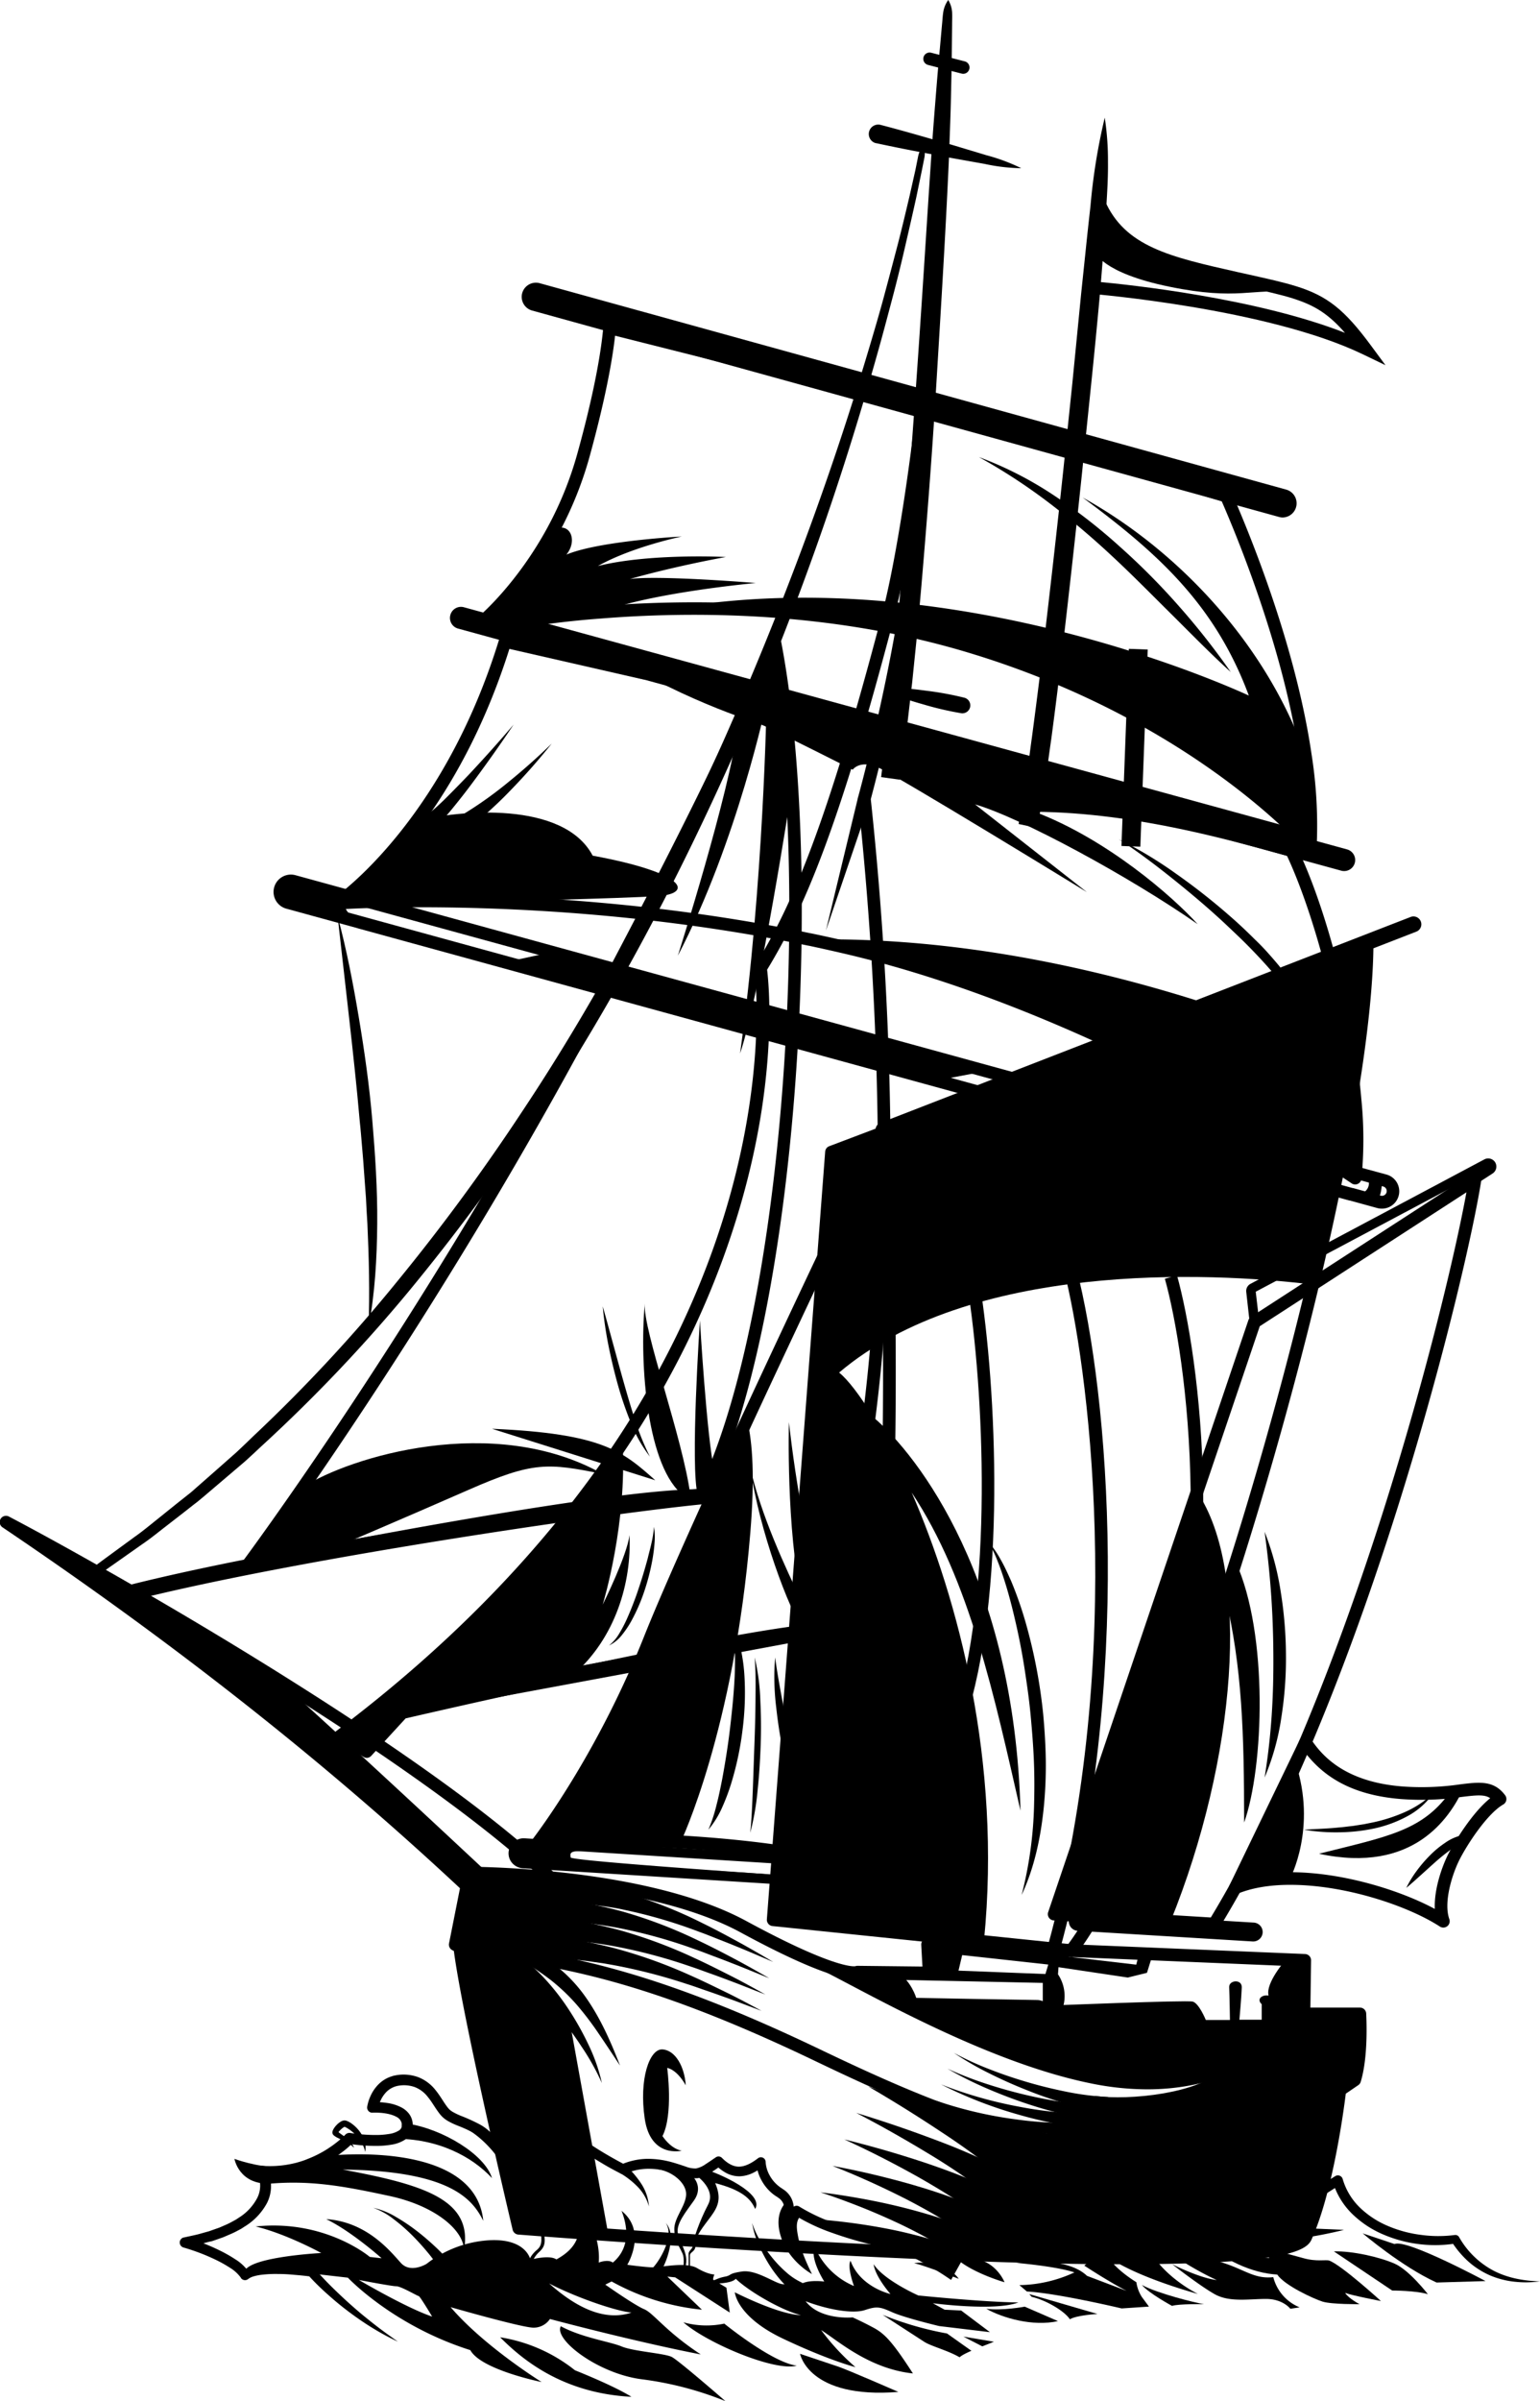 <svg xmlns="http://www.w3.org/2000/svg" viewBox="0 0 595.34 927.82"><defs><style>.cls-1{opacity:0.75;}</style></defs><path d="M366.58,0a10.71,10.71,0,0,0-1.92,4.63c-.26,1.56-.31,3.13-.48,4.69l-.84,9.4c-.6,6.26-1.11,12.52-1.61,18.79s-1,12.53-1.43,18.8-.85,12.54-1.27,18.81c-1.61,25.08-3.21,50.16-5,75.22s-3.64,50.12-5.75,75.14c-1,12.51-2.23,25-3.38,37.49l-2,18.7-2.27,18.62,7.23,1c.86-6.26,1.81-12.51,2.59-18.78l2.18-18.79,1.92-18.8,1.67-18.81c2.14-25.08,4.09-50.18,5.61-75.29s3.09-50.22,4.34-75.34c.3-6.28.62-12.56.84-18.85s.48-12.57.61-18.86.3-12.57.35-18.87l.1-9.44c0-1.57.08-3.14,0-4.72A10.6,10.6,0,0,0,366.58,0Z"/><rect x="400.52" y="285.31" width="76.23" height="7.31" transform="translate(133.4 716.43) rotate(-87.85)"/><path d="M427.08,45.47a231.08,231.08,0,0,0-5.51,34.07c-.64,5.7-1.27,11.4-1.85,17.1l-1.79,17.1L414.56,148,411,182.2q-3.66,34.22-7.72,68.36-2.06,17.07-4.32,34.09c-.8,5.66-1.47,11.36-2.37,17l-1.3,8.45-1.51,8.31,7.14,1.53,1.62-8.61,1.37-8.56c.94-5.7,1.64-11.4,2.48-17.1q2.28-17.1,4.28-34.21,4-34.22,7.6-68.47l3.53-34.26q1.77-17.13,3.33-34.28c1-11.44,1.87-22.9,2.55-34.37.33-5.74.71-11.47.64-17.24A109.12,109.12,0,0,0,427.08,45.47Z"/><path d="M556.66,744.47c-12-7.84-36.29-16.14-57.81-16.14h-.14c-7.91,0-14.72,1.16-20.26,3.43a2.43,2.43,0,0,1-3.11-3.31l27.14-56.2a2.46,2.46,0,0,1,2-1.36,2.38,2.38,0,0,1,2.19,1c3.47,5,11.6,16.56,35.47,18.42a102.47,102.47,0,0,0,22.18-.79c7.65-.95,13.18-1.63,17.54,4.19a2.43,2.43,0,0,1-.73,3.57c-6,3.45-13.45,14.67-16.71,20.94-2.86,5.48-6.5,16.68-4.13,23.36a2.45,2.45,0,0,1-2.3,3.26A2.49,2.49,0,0,1,556.66,744.47Zm8.26-50.09a107.27,107.27,0,0,1-23.15.81c-20.3-1.57-30.4-9.5-36.64-17.22l-22.91,47.42a66.23,66.23,0,0,1,16.5-1.94h.14c20,0,42.27,6.89,55.82,14.19-.36-8,3.09-17.18,5.42-21.64s9.07-15.59,16-21.15C573.94,693.37,571,693.63,564.92,694.38Z"/><path d="M477.53,729.51l21.18-3.62h0s10.51-19.53,2.13-44.67Z"/><path d="M565.39,691.87c-5,10.24-18.76,32.36-55.5,24.44,26.59-6.69,39.91-8.78,50.71-23.87Z"/><path d="M554.05,693a39.75,39.75,0,0,1-11,7.24,62.49,62.49,0,0,1-12.49,4l-3.23.65-3.27.51c-1.08.21-2.19.28-3.29.42s-2.19.27-3.3.35c-4.41.46-8.86.56-13.36.86a73.91,73.91,0,0,0,13.46,1,68.45,68.45,0,0,0,13.51-1.45,48.24,48.24,0,0,0,12.82-4.68A28.84,28.84,0,0,0,554.05,693Z"/><path d="M566.07,709a17.86,17.86,0,0,0-7.42,3.1,37,37,0,0,0-6,5,51.16,51.16,0,0,0-5,5.85,42,42,0,0,0-4,6.55c2-1.64,3.85-3.34,5.7-5s3.69-3.35,5.55-5,3.74-3.16,5.67-4.58a29.23,29.23,0,0,1,6-3.55Z"/><path d="M484.36,750.21a3.65,3.65,0,0,0,.22-7.3l-67.66-4.13a3.66,3.66,0,0,0-.45,7.3l67.67,4.12Z"/><path d="M484.65,511.47a3.14,3.14,0,0,1-1.78-2.5l-1.09-9.76a3.14,3.14,0,0,1,1.66-3.13L573.84,448a3.17,3.17,0,0,1,4.25,1.28h0a3.18,3.18,0,0,1-1.06,4.16l-89.31,57.83a3.13,3.13,0,0,1-1.71.51A3.24,3.24,0,0,1,484.65,511.47Zm.8-12.33,1,8.62,78.87-51.08Z"/><path d="M469.24,745.9l-61.88-3.82a2.43,2.43,0,0,1-2.15-3.21l77.4-228.75a2.49,2.49,0,0,1,1-1.27l85.31-55.24a2.43,2.43,0,0,1,3.73,2.42C567,492.5,528.81,651,471.47,744.73a2.42,2.42,0,0,1-2.08,1.17ZM487,512.48,410.84,737.42l57.24,3.52c54-89.21,90.78-236,98.82-280.22Z"/><path d="M407.51,739.65l45,2.78c25.29-62.45,31.3-134.81,10.23-166Z"/><path d="M477.74,603.61c12.66,27.86,10.84,79.31,3.22,100.63,0-34.1-.73-60-7.37-87.71Z"/><path d="M488.87,591.89c1.11,8,1.93,15.87,2.5,23.79s.84,15.83.89,23.74-.13,15.82-.67,23.72-1.43,15.79-2.72,23.74a94.86,94.86,0,0,0,6.49-23.31,146.07,146.07,0,0,0,1.77-24.18,157.47,157.47,0,0,0-2-24.15A107,107,0,0,0,488.87,591.89Z"/><path d="M321.42,445.13l207.07-78.37c-.52,30.63-8.71,78-21,129.61-40.83-5-132.64-8.74-183.1,34,3.36,2.76,8,8.68,13.19,17.23,17.65,15,54.49,63.15,56.92,152.06-10-43.72-19.55-89.06-42.05-122.91,17.84,41,34.81,104,27.95,173l-.07.44-81.43-8.42Z"/><path d="M413.85,756.17,298.64,744.26a2.45,2.45,0,0,1-2.18-2.61L319,445a2.44,2.44,0,0,1,1.57-2.09l207.06-78.37a2.43,2.43,0,0,1,3.3,2.31c-.48,29-8,75.18-21.07,130.13-22.71,95.24-63.3,218.13-93.81,258.29a2.42,2.42,0,0,1-1.94,1ZM323.73,446.86,301.5,739.65,413,751.18c30-40.74,69.74-161.48,92.13-255.37C517.6,443.42,525,399.11,526,370.32Z"/><path d="M444.58,701.82c32.7-85.27,18.62-179.77,10.43-209l-4.69,1.32C458.39,522.93,472.26,616,440,700.08Z"/><path d="M409.86,753c28-102.6,19-213.61,6.19-263.19L411.33,491c8.81,34,24.87,147-6.17,260.69Z"/><path d="M372.85,665.81c16.42-48.69,12.32-130.18,5.88-170.12l-4.81.78c6.37,39.47,10.46,119.93-5.68,167.78Z"/><path d="M341.76,439.65a3,3,0,0,0,1.1-.2L547.53,360a3,3,0,0,0-2.21-5.67L340.66,433.77a3,3,0,0,0,1.1,5.88Z"/><path d="M381.93,595.54a52,52,0,0,1,3.8,7.89c1.08,2.69,2,5.46,2.87,8.23,1.73,5.56,3.13,11.21,4.4,16.88s2.34,11.38,3.21,17.13,1.7,11.5,2.23,17.28,1,11.56,1.24,17.36.23,11.6.07,17.4a153.66,153.66,0,0,1-4.8,34.54c5-10.7,7.44-22.52,8.6-34.29a164.69,164.69,0,0,0,.74-17.77c-.09-5.92-.46-11.84-1-17.73a204.25,204.25,0,0,0-6.61-34.85,145.85,145.85,0,0,0-5.83-16.77c-1.22-2.71-2.42-5.41-3.9-8A41.31,41.31,0,0,0,381.93,595.54Z"/><path d="M329,724.43C304.16,713.66,217.5,711.14,208.72,715c-.16.22-.25.33-.27.35a2.43,2.43,0,0,1-4.33-1.53,3.1,3.1,0,0,1,1.3-2.5c4.33-5.66,26.2-35.32,43.55-78.92,6.45-16.19,19.12-44.7,37.65-84.72,25.2-54.39,52.67-111.55,52.95-112.12a2.43,2.43,0,0,1,4.62.93c.1,1.81,9.37,182.37-11.86,286.21a2.41,2.41,0,0,1-1.26,1.67,2.48,2.48,0,0,1-1.12.28A2.35,2.35,0,0,1,329,724.43ZM291,549.71c-18.49,39.95-31.12,68.37-37.54,84.49a365.72,365.72,0,0,1-40.57,75.12c23-2.83,90.14.62,115.2,9.55,17.62-89.66,13.21-234,11.63-272.46C331.09,464.52,310.4,507.94,291,549.71Z"/><path d="M282.55,627.81a37.12,37.12,0,0,1,1.51,9.93c.16,3.33.08,6.67-.05,10-.31,6.67-1,13.33-1.78,20s-1.84,13.26-3.06,19.85c-.65,3.29-1.31,6.57-2.16,9.82a60.18,60.18,0,0,1-3.15,9.6,36.18,36.18,0,0,0,5.41-8.81,80.53,80.53,0,0,0,3.59-9.69,119.9,119.9,0,0,0,4.21-20.17,111.69,111.69,0,0,0,.73-20.61,66.28,66.28,0,0,0-1.38-10.28A26.9,26.9,0,0,0,282.55,627.81Z"/><path d="M206.55,713.82c17.86-3.5,36.84-3.92,56.63-2.09,0,0,20.59-43.12,26.88-119.44,1.76-21.28.9-34.94-1.23-43.6-15.45,33.38-30.18,66-37.59,84.61C231.6,682.62,206.55,713.82,206.55,713.82Z"/><path d="M291.74,640.45c.47,5.66.37,11.29.32,16.94s-.21,11.29-.42,16.93-.38,11.29-.6,16.94-.43,11.28-1,16.93a101.74,101.74,0,0,0,2.88-16.8c.6-5.65.93-11.32,1.14-17s.16-11.36-.12-17A83,83,0,0,0,291.74,640.45Z"/><path d="M299.65,640.45a96.1,96.1,0,0,0,.44,19.48,191.77,191.77,0,0,0,3.1,19.22c.73,3.17,1.45,6.33,2.31,9.47.41,1.57.88,3.13,1.35,4.69l.71,2.33.8,2.31a90.94,90.94,0,0,0,3.59,9.1l1.05,2.21c.38.72.77,1.44,1.18,2.15a35.9,35.9,0,0,0,2.67,4.09,127.59,127.59,0,0,1-5.76-18.36c-.77-3.12-1.56-6.22-2.24-9.36s-1.43-6.26-2.09-9.39l-1-4.71-1-4.72c-.67-3.14-1.26-6.3-1.88-9.45C301.71,653.19,300.51,646.89,299.65,640.45Z"/><path d="M330,722.2s-13.1-35-14.47-75.51c-4.41,20.4,3.2,70.35,4.72,75.14Z"/><path d="M174.1,237.65a4.25,4.25,0,0,1,5.24-3l341.41,93.57a4.26,4.26,0,0,1-1.13,8.37,4,4,0,0,1-1.13-.15L177.08,242.89A4.26,4.26,0,0,1,174.1,237.65Z"/><path d="M161.12,317.23c16-4.16,56.71-8,68,13.41,36.84,6.79,38.64,14.71,25.25,15.62s-69.1,2.2-69.1,2.2l-21.92-.34-32.88.87S152,330.71,161.12,317.23Z"/><path d="M313,363.05q6.78,1.41,13.61,3a487.79,487.79,0,0,1,69,21.94h0c72.31,28.67,128.29,67.25,128.29,67.25.15-1.29.27-2.6.37-3.95a164.47,164.47,0,0,0-.38-26c-4.26-15-10.13-22.33-14.39-22.33S415.4,361,313,363.05Z"/><path d="M522.5,457.26c-1-.65-95.81-65.48-196.46-88.84-4.51-1.05-9-2.05-13.45-3l-.11,0c-95.39-19.86-181-14.07-181.8-14a2.44,2.44,0,0,1-1.53-4.45c.45-.3,45.08-30.89,66.14-107.93a2.42,2.42,0,0,1,3-1.71l297.66,81.59a2.39,2.39,0,0,1,1.44,1.08c12.84,21.22,25.81,68.37,28.92,105.1a155.4,155.4,0,0,1,0,30.43,2.41,2.41,0,0,1-1.41,1.94,2.36,2.36,0,0,1-1,.22A2.4,2.4,0,0,1,522.5,457.26ZM199.34,242.67c-17.17,60.73-48,92.26-61.25,103.51,23.29-.92,95.91-2.05,175.28,14.46l.11,0c4.48.93,9.08,1.95,13.66,3,90.74,21.07,176.72,75.46,194.7,87.29a162.41,162.41,0,0,0-.4-25.45c-3.26-38.58-16.85-83.51-27.73-102.16Z"/><polygon points="194.62 250.22 249.8 262.82 195.91 245.52 194.62 250.22"/><path d="M500.61,331.56C477.73,325.29,439.85,314,400,313.68c27.91,10.55,53.29,32.68,63,43.43-26.18-18.26-68.4-41.2-86.06-46.28l43.23,33.9s-74.09-45.47-81-48.31-9.54,1-9.54,1-29.14-14.7-34.06-16.89-32.76-9.78-68.06-32.68L495.3,321.26Z"/><path d="M506.22,396.19a35.07,35.07,0,0,0-4.48-12.46,78.43,78.43,0,0,0-7.58-10.89q-2.12-2.54-4.34-5t-4.6-4.73c-3.12-3.1-6.3-6.13-9.61-9A245.83,245.83,0,0,0,455,337.87a160.08,160.08,0,0,0-22.45-13.54c7.33,4.74,14.26,10,21,15.4s13.39,11,19.75,16.92c3.16,3,6.31,5.92,9.34,9s6,6.24,8.8,9.48,5.6,6.51,8.14,10A55.54,55.54,0,0,1,506.22,396.19Z"/><path d="M179,321.72a152.47,152.47,0,0,0,18.31-16.27,240.72,240.72,0,0,0,16-18.16c-5.75,5.62-11.79,10.92-18,15.91a148.52,148.52,0,0,1-19.55,13.39Z"/><path d="M166.56,321.5a104.44,104.44,0,0,0,9-9.9q4.15-5.09,8-10.34,7.77-10.47,15-21.28-8.43,9.88-17.3,19.33c-3,3.14-6,6.22-9,9.2a98.2,98.2,0,0,1-9.49,8.3Z"/><path d="M355.46,731.53,202.1,721.92a6,6,0,0,1-4.08-2,5.7,5.7,0,0,1-1.41-4.16,5.85,5.85,0,0,1,6.24-5.41L356.2,720a5.79,5.79,0,0,1-.37,11.58ZM200.25,716h0a2.06,2.06,0,0,0,.52,1.51,2.25,2.25,0,0,0,1.56.76l153.24,9.61h.26a2.14,2.14,0,1,0,.14-4.28L202.63,714h-.14A2.22,2.22,0,0,0,200.25,716Z"/><path d="M198.43,715.88a4,4,0,0,0,3.79,4.21l93.37,5.85,1-1.71c-12.16-.91-76-5.27-76-6.5s-1.05-2.76,5.34-2.37c1.23.07,1-.6-.17-1.75l-23-1.43A4,4,0,0,0,198.43,715.88Z"/><path d="M532.47,466.82l-10.59-2.91-.17,0L138.41,358.74l-.22-.08-27.51-7.54h0a6.7,6.7,0,0,1,3.55-12.93L528.64,451.87l7.39,2a6.71,6.71,0,0,1-1.78,13.17A6.93,6.93,0,0,1,532.47,466.82ZM110.69,344.17a1.86,1.86,0,0,0,1.29,2.26L139.7,354l.23.07,382.93,105,.17,0,10.69,2.93a1.83,1.83,0,1,0,1-3.52L113,342.89a2.05,2.05,0,0,0-.49-.06A1.83,1.83,0,0,0,110.69,344.17Z"/><polygon points="361.97 417.52 381.07 413.92 213.32 367.91 195.36 371.82 361.97 417.52"/><path d="M111.33,348.78l27.73,7.59s-6.86-3.19-6.79-10.7l-18.69-5.13a4.27,4.27,0,0,0-2.25,8.24Z"/><path d="M522.38,461.53l9.93,2.72a10.75,10.75,0,0,0,1.53-3.8,20.5,20.5,0,0,0,.38-4.53l-6.22-1.7C530.29,456.3,529.8,462.29,522.38,461.53Z"/><path d="M131.46,670.79l10.23,6,13.8-15s30.88-7.18,66.27-14.74c16.24-14.28,22.41-35.6,21.61-53.86-1,7.86-9.82,25.75-10.38,26.87.42-1.37,9.45-31.47,7.69-62.57C216.42,594.13,181.52,633,131.46,670.79Z"/><path d="M140.46,678.84l-10.23-5.94a2.44,2.44,0,0,1-.24-4c45.15-34,81.7-72,108.66-112.78,64.56-97.7,53.08-180.7,53-181.53a2.44,2.44,0,0,1,.33-1.63c14.45-23.54,27.68-54.4,48.95-135.43,6.57-25,11.65-66.45,11.7-66.87a2.44,2.44,0,0,1,4.85.15c2.92,49.42-19,131-20.85,138a1353,1353,0,0,1,7.67,139.47c0,71.39-8,134.4-23.26,182.2a2.42,2.42,0,0,1-2.22,1.69c-16.11.65-61.37,9.76-96.51,17.28-32,6.84-60.61,13.43-65.5,14.56l-13.29,14.47a2.41,2.41,0,0,1-1.79.79A2.5,2.5,0,0,1,140.46,678.84ZM339.39,448.18a1339.14,1339.14,0,0,0-7.7-139.37,2.5,2.5,0,0,1,.08-.94c.17-.61,12.4-44.95,18.15-88.61-1.33,6.88-2.78,13.6-4.32,19.45-21.2,80.77-34.55,112.18-49.05,136,.54,4.39,2.49,24.17-2.08,54.06-4.69,30.66-17.48,78.1-51.76,130-26.68,40.38-62.62,78-106.87,111.77l5.38,3.13,12.47-13.59a2.43,2.43,0,0,1,1.25-.72c.31-.08,31.31-7.27,66.31-14.75,34.16-7.32,77.89-16.12,95.62-17.29C331.6,580.16,339.39,518.28,339.39,448.18Z"/><path d="M310.07,619c-6.26-28.17-5.09-69.47-5.09-69.47s6.09,57.24,16.44,71l-2.74,9-3,.23.1.19-5,.27c-5.72-7.84-17.42-39.25-20.67-62.9C293.92,584.73,303.76,606.26,310.07,619Z"/><path d="M252.81,590a40.09,40.09,0,0,1-.94,6.18c-.43,2-1,4-1.47,6-1.08,4-2.27,8-3.61,11.92-.64,2-1.36,3.91-2.1,5.84s-1.54,3.84-2.38,5.72a50.81,50.81,0,0,1-2.87,5.47,16.72,16.72,0,0,1-4,4.7,13.89,13.89,0,0,0,4.95-4,36.84,36.84,0,0,0,3.59-5.3,70,70,0,0,0,5.1-11.65,86.53,86.53,0,0,0,3.15-12.29,63,63,0,0,0,.8-6.3A24.91,24.91,0,0,0,252.81,590Z"/><path d="M317.87,527.54a74.89,74.89,0,0,0-3,16.51c-.28,2.79-.37,5.58-.47,8.38s0,5.58,0,8.38a158.17,158.17,0,0,0,1.35,16.69,112.48,112.48,0,0,0,3.35,16.42c-.07-5.61-.3-11.14-.5-16.66L318,560.7c-.1-2.75-.15-5.51-.21-8.27l-.14-8.27C317.64,538.64,317.64,533.13,317.87,527.54Z"/><polygon points="331.77 307.85 319.29 359.58 336.45 309.2 331.77 307.85"/><path d="M151.22,663.44a3.64,3.64,0,0,0,.56-.05l175.44-32.58a3,3,0,0,0-1.11-6L150.67,657.4a3,3,0,0,0,.55,6Z"/><path d="M495.8,199.32a4.87,4.87,0,0,0,1.3-9.57L208.46,110a4.87,4.87,0,0,0-2.59,9.39L494.5,199.14A4.91,4.91,0,0,0,495.8,199.32Z"/><path d="M494.34,199.73,205.71,120a5.49,5.49,0,0,1-3.83-6.75,5.5,5.5,0,0,1,6.75-3.82l288.63,79.77a5.49,5.49,0,0,1-1.46,10.77A5.59,5.59,0,0,1,494.34,199.73ZM203.06,113.54a4.25,4.25,0,0,0,3,5.24l288.64,79.77a4,4,0,0,0,1.13.16,4.27,4.27,0,0,0,3.71-6.37,4.23,4.23,0,0,0-2.57-2L208.3,110.56a4.45,4.45,0,0,0-1.13-.15A4.27,4.27,0,0,0,203.06,113.54Z"/><path d="M259.35,235.22c32.39-.63,73.14,2.05,113.73,14,1.77.53,3.51,1.05,5.24,1.6h.06c84.75,26.49,127.16,75.05,128.15,76.18h0a174.13,174.13,0,0,0-1.91-35.4c-15.77-44.15-50.47-79.66-86.08-99.35,28.76,21.28,51.15,41.22,64.23,76.52C481.32,268.15,370.67,216,259.35,235.22Z"/><path d="M504.81,328.77l-.12-.12c-1.74-2-43.62-49.29-126.7-75.35l-.41-.12c-1.71-.54-3.44-1.06-5.19-1.58-34-10-72-14.74-113-13.94-8.9.17-18,.62-26.95,1.34a346.58,346.58,0,0,0-38.29,4.93l-.6.12-11.41-3.38,3.45-2.91c.14-.12,14.31-12.21,26.17-34.13a135.94,135.94,0,0,0,11.42-28.3c11-39.69,10.3-54.56,10.29-54.7l-.21-3.4L473,183.49l.48,1c.25.54,25.88,54.72,33.52,106.8A176.28,176.28,0,0,1,509,327.21l-.34,5.39ZM238.28,123.67c-.3,6.38-2,22.43-10.42,53a142.43,142.43,0,0,1-35.92,61.87l1.82.54a361.87,361.87,0,0,1,38.28-4.9c9.08-.72,18.24-1.18,27.26-1.35,41.47-.82,80,3.94,114.48,14.14,1.66.49,3.3,1,4.94,1.5l.39.12c71,22.19,112.63,59.87,125.21,72.61a182.45,182.45,0,0,0-2.1-29.15c-7-47.47-29.13-96.82-32.63-104.42Z"/><path d="M475.79,259.69a279.45,279.45,0,0,0-20-25.42,266.73,266.73,0,0,0-22.84-23,214.37,214.37,0,0,0-25.66-19.94,140.77,140.77,0,0,0-28.87-14.72,222.89,222.89,0,0,1,26.9,17.53,316.14,316.14,0,0,1,24.45,20.62c7.83,7.26,15.32,14.89,22.93,22.43S467.77,252.42,475.79,259.69Z"/><path d="M187.15,239.62l6.49,1.92a347.27,347.27,0,0,1,38.6-5c19.76-7.61,59.95-11.26,59.95-11.26s-37.45-3.07-48.71-1.54c18.27-5.16,37.14-8.51,37.14-8.51s-29.38-1.52-49.48,3.49c13.25-7.45,32.43-11.41,32.43-11.41s-31.82,1.67-44.61,7c4.58-5.63,1.27-13-5.06-9.56C201.68,227.37,187.15,239.62,187.15,239.62Z"/><polygon points="474.69 189.36 401.8 172.33 473.43 194.07 474.69 189.36"/><polygon points="234.93 129.01 289.25 142.69 236.33 124.34 234.93 129.01"/><path d="M471.91,800c-8.61,8.88-35.2,11.72-48.59,9.9l-20,16,8.09,1.86s42.1,7,79.22-8.28c16.75-5.88,31.63-14.26,33.06-15.7,0,0,3.55-13.09,2-25.58H504.1l.31-20.7H496.9s-7.72,8.73-6.5,13.6c-2.54-.41-4.77,1.42-2.64,3.35v6h-8.62s.81-9.14.91-12.49-5-2.84-4.87-.1.3,12.69.3,12.69h-9.33s-2.64-6.5-5.08-7.11-54.9,1.52-54.9,1.52-2.61-2.13-5.26-2.13S354.2,772,354.2,772s-2-6.66-7.2-9.77c0,0-16.74.91-22.62-1V762s55.87,32.25,86.69,38S457.69,806.34,471.91,800Z"/><path d="M389.29,835.29l-32.06,35.27c72.32,3.06,143.27,3.52,147.58-6.08,8.94-19.88,13.2-56.82,13.2-56.82l1.77-1.21c-3.34,2.12-31.28,19.22-74.11,22.63-45.7,3.64-78.27-12.69-78.27-12.69l-18.51-7.28-3.06,2Z"/><path d="M219.77,778.4l15.42,85.18L200.55,861s-18-72.22-20.68-95.07c-.4-3.44-2.44-9.44-1.85-11.34,3.33-10.78,22.08,3.5,22.08,3.5Z"/><path d="M357.13,873c-76.73-3.23-156-9.47-156.77-9.53a2.44,2.44,0,0,1-2.18-1.87c-.8-3.36-19.24-81.25-22.72-107.7l-.61-.32a2.43,2.43,0,0,1-1.26-2.63l5.48-27.6a2.45,2.45,0,0,1,2.39-2c2.8,0,68.86.24,107.12,21,33.5,18.17,41.34,17.54,42.06,17.42a2.72,2.72,0,0,1,.86-.15l25.1.28-.46-8.37a2.43,2.43,0,0,1,.69-1.84,2.45,2.45,0,0,1,1.84-.72l145.84,6.09a2.43,2.43,0,0,1,2.33,2.46l-.26,18.24h19.14a2.42,2.42,0,0,1,2.43,2.28c0,.65,1,16.18-2.13,26.44a2.46,2.46,0,0,1-1,1.3l-4.76,3.24c-.8,6.43-5,38.13-13.27,56.43-1.78,4-9.17,8.16-50.45,9.22q-9.54.25-20.94.25C414.17,875,387.88,874.3,357.13,873Zm166.26-92.34H504.1a2.44,2.44,0,0,1-2.43-2.47l.27-18.34L361.15,754l.46,8.28a2.45,2.45,0,0,1-2.46,2.58l-27.4-.31c-3.06.62-13.22-.35-45.49-17.86-33.55-18.2-91.36-20.17-102.8-20.38l-4.73,23.84.12.07a2.41,2.41,0,0,1,1.28,1.86c2.75,22.84,19.54,94.62,22.38,106.7,12.15.94,84.55,6.42,154.82,9.38,41.51,1.75,74.86,2.33,99.13,1.7,41.67-1.07,45.74-5.47,46.13-6.34,8.68-19.31,13-55.74,13-56.11a2.42,2.42,0,0,1,1-1.73l5-3.37C523.56,795.1,523.52,785.1,523.39,780.66ZM330.32,759.94h0Zm0,0h0Zm0,0h0Zm0,0Z"/><path d="M434.84,831.91c27.83,0,55.11-7.21,84.27-22.09l-2.21-4.33c-77.06,39.31-131.5,19.15-200-13.63s-101.14-37-138.86-41.93l-.63,4.83c37.31,4.84,69.53,9,137.39,41.49,31.93,15.28,63.37,29.38,96.93,34A167.8,167.8,0,0,0,434.84,831.91Z"/><path d="M180.32,733.06c10.26.88,20.52,1.15,30.67,1.64,5.08.25,10.13.55,15.15,1,2.5.27,5,.59,7.5.94s5,.73,7.43,1.29a191.7,191.7,0,0,1,29.22,8.55c2.42.85,4.79,1.83,7.18,2.77s4.78,1.87,7.16,2.86c4.78,1.91,9.49,4,14.26,6-4.44-2.63-8.89-5.23-13.43-7.71s-9.09-4.93-13.75-7.2a174.94,174.94,0,0,0-29.1-11.55,175.74,175.74,0,0,0-31-5.71,278.36,278.36,0,0,0-31-1.42Z"/><path d="M178.79,740.06c10.24,1,20.47,1.28,30.61,1.79,2.55.09,5,.31,7.59.43s5,.41,7.54.6c5,.56,10,1.21,14.92,2.18a198.74,198.74,0,0,1,29.26,8.18c2.42.82,4.8,1.77,7.2,2.67s4.79,1.8,7.18,2.75c4.79,1.84,9.52,3.86,14.3,5.76-4.46-2.56-8.94-5.1-13.49-7.51s-9.14-4.79-13.82-7a180.29,180.29,0,0,0-29.14-11.19,183.71,183.71,0,0,0-30.86-5.63,299.82,299.82,0,0,0-30.91-1.56Z"/><path d="M177.26,747.06c10.21,1,20.43,1.42,30.55,1.94,2.54.1,5.05.31,7.58.43s5,.39,7.53.59c5,.55,10,1.16,14.91,2.1a205.8,205.8,0,0,1,29.3,7.83c2.43.78,4.81,1.71,7.22,2.56s4.81,1.74,7.2,2.65c4.81,1.77,9.54,3.73,14.35,5.55-4.49-2.49-9-5-13.57-7.31s-9.18-4.65-13.87-6.79a186,186,0,0,0-29.18-10.83,194.76,194.76,0,0,0-30.77-5.53c-10.31-1.06-20.55-1.65-30.8-1.7Z"/><path d="M175.73,754.06c10.18,1.13,20.39,1.56,30.5,2.09l7.57.43c2.51.18,5,.36,7.52.59s5,.47,7.47.86l3.73.52c1.24.17,2.47.42,3.7.62a215.79,215.79,0,0,1,29.34,7.49c2.43.74,4.82,1.64,7.23,2.46s4.82,1.67,7.22,2.54c4.83,1.69,9.57,3.59,14.39,5.34-4.51-2.42-9-4.85-13.63-7.11s-9.22-4.51-13.92-6.59a191.3,191.3,0,0,0-29.23-10.47,205.79,205.79,0,0,0-30.69-5.43c-10.26-1.07-20.47-1.71-30.68-1.85Z"/><path d="M443.41,807.35c24.63,0,38.24-9.28,38.95-9.78l-2.79-4c-.2.14-21,14.2-57.48,6.62-32.86-6.84-69.42-26.08-91.27-37.58-3.28-1.73-6.25-3.29-8.86-4.63l-2.22,4.33c2.59,1.33,5.55,2.89,8.81,4.61,22.08,11.62,59,31.06,92.55,38A109.38,109.38,0,0,0,443.41,807.35Z"/><path d="M201.86,757.68a104,104,0,0,1,11.29,7.62,75.83,75.83,0,0,1,9.85,9.41,120.5,120.5,0,0,1,8.57,11.3c2.73,4,5.37,8,8.12,12.16-3.5-9.06-7.43-18.07-13.11-26.2a56.9,56.9,0,0,0-10.05-11.07,49.16,49.16,0,0,0-13-7.81Z"/><path d="M193.79,757.68A68.92,68.92,0,0,1,205.28,767a146.42,146.42,0,0,1,10.4,11.33A153.17,153.17,0,0,1,224.93,791a92.63,92.63,0,0,1,7.75,13.92,68.79,68.79,0,0,0-5.35-15.17,112.37,112.37,0,0,0-8-14.06A90.39,90.39,0,0,0,209.09,763c-3.86-3.89-8.18-7.55-13.66-9.87Z"/><path d="M265.1,805.78c-.46-7.16-4-13.55-9-13.86s-9.13,11.42-6.85,26.8,14.31,12.33,14.31,12.33-3.8-.31-7.46-5.63c4.27-8.38,1.83-26.34,1.83-26.34S261.44,799.38,265.1,805.78Z"/><path d="M397.21,833.33a290.12,290.12,0,0,0-30.47-14.89q-15.42-6.57-31.11-12.21,14.4,8.38,28.22,17.57a282.69,282.69,0,0,1,26.31,19.46Z"/><path d="M392.49,840.72a251.52,251.52,0,0,0-30.41-13.67q-15.4-5.84-31.06-10.59c9.67,5,19.14,10.41,28.37,16a242.31,242.31,0,0,1,26.27,18.3Z"/><path d="M387.77,848.12c-5-2.58-10-4.81-15.09-6.88s-10.17-3.87-15.28-5.6q-15.39-5.11-31-8.94c9.73,4.44,19.25,9.31,28.5,14.5,4.62,2.62,9.16,5.33,13.58,8.16s8.66,5.84,12.66,9Z"/><path d="M383.05,855.52c-5-2.43-10-4.5-15.08-6.37s-10.16-3.46-15.27-4.95c-10.23-2.92-20.53-5.37-30.89-7.27,9.8,3.85,19.36,8.2,28.65,12.93q6.94,3.58,13.59,7.54c4.39,2.67,8.64,5.49,12.62,8.49Z"/><path d="M378.34,862.93a148.5,148.5,0,0,0-15.1-5.89q-7.61-2.43-15.25-4.3t-15.36-3.24c-5.13-.92-10.28-1.73-15.43-2.34,4.93,1.6,9.79,3.39,14.6,5.27s9.53,3.92,14.18,6.06,9.19,4.48,13.61,6.93a136.61,136.61,0,0,1,12.58,8Z"/><path d="M373.62,870.34a132.22,132.22,0,0,0-15.12-5.42c-5.07-1.43-10.15-2.67-15.25-3.66s-10.21-1.8-15.32-2.45-10.22-1.15-15.34-1.42c5,1.28,9.84,2.77,14.67,4.39s9.57,3.4,14.24,5.32,9.21,4,13.63,6.31A120.82,120.82,0,0,1,367.67,881Z"/><path d="M423.71,819.94a145.43,145.43,0,0,1-31.44-1.05,157.63,157.63,0,0,1-31-7.38,159,159,0,0,0,30.41,10.37A149.35,149.35,0,0,0,423.94,826Z"/><path d="M425.26,816.72a143.43,143.43,0,0,1-31.08-2.63,164.07,164.07,0,0,1-30.39-8.65,165.38,165.38,0,0,0,29.69,11.61c5.13,1.48,10.34,2.74,15.63,3.73a126.19,126.19,0,0,0,16.11,2Z"/><path d="M426.8,813.51a114.52,114.52,0,0,1-15.38-1.18c-5.14-.72-10.26-1.73-15.35-2.94s-10.13-2.64-15.11-4.28a141.66,141.66,0,0,1-14.68-5.74,142.84,142.84,0,0,0,14.13,7.16q7.27,3.19,14.82,5.79c5,1.71,10.13,3.24,15.34,4.49a118.09,118.09,0,0,0,15.93,2.78Z"/><path d="M428.34,810.31a107.76,107.76,0,0,1-15.26-1.87c-5.08-1-10.14-2.2-15.15-3.65s-10-3.1-14.86-5a118.71,118.71,0,0,1-14.3-6.52,118.26,118.26,0,0,0,13.68,7.91q7.1,3.56,14.49,6.47c4.93,2,9.95,3.71,15.08,5.21a110.89,110.89,0,0,0,15.77,3.49Z"/><path d="M345.83,762.24V765l57.29,1.22V776.8s4.48,8.22,7.41,0A15.1,15.1,0,0,0,409,762.9l.2-2.75,26.79,4,7.41-1.83,2.24-7.22-5.28-.23-1.11,4.3-66-7.71H358.57l.61,11Zm24.71-.76,1.42-6,33.29,3.65-1.11,3.66Z"/><path d="M193.86,744.11a2.38,2.38,0,0,1-1.49-.67C136.26,689.35,73.69,639.24,1.07,590.25a2.43,2.43,0,0,1,2.5-4.17c16.71,8.74,60.28,32.79,105.58,61.17,52,32.58,89,59.82,109.78,81a2.43,2.43,0,0,1,.65,2.19c-1.22,6.09-5.43,10.41-12.17,12.5l-.2.07a34.27,34.27,0,0,1-9.71,1.3C196.16,744.26,194.93,744.2,193.86,744.11Zm12-5.84c4.58-1.39,7.49-3.95,8.65-7.62C194,710.18,156.76,682.8,106.56,651.38c-22.86-14.33-45.28-27.54-64-38.23,56.45,40.44,106.66,82,152.56,126.17a31.41,31.41,0,0,0,10.55-1Z"/><path d="M2.44,588.23c84.85,57.24,146.14,109.61,191.62,153.46a34.32,34.32,0,0,0,12.44-1.06l.05,0s-56.4-53.12-98.69-91.29C63.48,621.51,20.35,597.61,2.44,588.23Z"/><path d="M357.06,55.94a10.77,10.77,0,0,0-2.18,4.75l-1,5-2.23,9.92c-1.56,6.6-3.11,13.2-4.83,19.76s-3.45,13.11-5.22,19.66-3.68,13-5.63,19.54q-11.62,39-25.84,77.11t-30.73,75.26Q262.79,324,243.49,359.8c-12.85,23.83-26.63,47.17-41.63,69.7a789.7,789.7,0,0,1-48.06,65.36,610.28,610.28,0,0,1-55.16,59.42c-2.45,2.33-4.86,4.71-7.35,7L83.68,568l-7.62,6.7-1.9,1.68c-.64.54-1.31,1.06-2,1.6l-4,3.17-7.91,6.36c-2.64,2.11-5.24,4.28-8,6.21l-8.2,6-4.1,3-2,1.49-1,.75c-.16.14-.37.21-.49.41s0,.76.48,1.84c.82.83,1.28,1.12,1.52,1.1s.37-.23.55-.33l1-.74,2.09-1.47,4.18-2.94,8.36-5.89c2.83-1.9,5.49-4,8.18-6.13l8.08-6.27,4-3.14c.67-.52,1.35-1,2-1.57l2-1.66,7.79-6.63,7.79-6.63c2.55-2.26,5-4.62,7.52-6.93a604.4,604.4,0,0,0,56.29-59.32A785.19,785.19,0,0,0,207,432.89c15.09-22.71,28.95-46.21,41.86-70.2s24.78-48.53,35.79-73.43,21-50.25,30.17-75.88,17.32-51.61,24.67-77.81c1.84-6.54,3.57-13.12,5.32-19.7s3.38-13.17,4.91-19.8,3.06-13.25,4.52-19.9l2.07-10,1-5A10.61,10.61,0,0,0,357.06,55.94Z"/><path d="M233,504.81A148.37,148.37,0,0,0,235.24,520c1,5,2.2,10,3.56,14.91a137.53,137.53,0,0,0,4.95,14.54,53.41,53.41,0,0,0,7.49,13.4,92.92,92.92,0,0,1-5.7-14.07c-1.59-4.8-3-9.65-4.39-14.54s-2.71-9.77-4.06-14.67S234.43,509.71,233,504.81Z"/><path d="M93.35,606.59a2.44,2.44,0,0,1,.11-2.77c.67-.9,68.64-92.08,132.35-211.34,63.26-118.43,71.07-145.7,71.17-146.07a2.45,2.45,0,0,1,2.43-1.8,2.41,2.41,0,0,1,2.31,2C318.81,333.46,309.17,507.38,274,579a2.51,2.51,0,0,1-2.23,1.36h-1.22c-38.77,0-173.27,27.09-174.64,27.36a2.72,2.72,0,0,1-.49.05A2.43,2.43,0,0,1,93.35,606.59Zm205.2-350.2c-6,15.07-22.8,52.94-68.44,138.38-55.35,103.6-113.91,186.09-129,206.9,27.18-5.39,134-26.13,169.19-26.23C303.39,506.21,313.13,344.45,298.55,256.39Z"/><path d="M276.13,568.25c-2.92-12.9-5.55-58-5.55-58s-3.85,57-.81,67.59h2Z"/><path d="M266.91,577.94c-2.88-22.13-18.41-64-17.65-74.2-2.13,23.45.87,63.81,15.2,74.3Z"/><path d="M117.3,574.55c17.63-11.43,73.4-28.74,115.67-5-21.26-4.26-26.74-4.87-51.71,6.09s-54.56,23.54-54.56,23.54l-31.3,6.09Z"/><path d="M253.32,572c-12.58-11.17-20.3-18.07-63.12-19.9Z"/><path d="M305.76,306.7S294,383.63,286.1,407.07c9.14-65.46,10.25-135.79,10.25-135.79s-11.16,53.59-34.3,98c0,0,20.07-63.06,23.13-88.47L299.34,247S306.47,285.08,305.76,306.7Z"/><path d="M47.5,619.29a2.84,2.84,0,0,0,.76-.1c70.39-18.22,212.71-38.11,233-38.65a3,3,0,1,0-.16-6.08C260.66,575,117.46,595,46.74,613.3a3,3,0,0,0,.76,6Z"/><path d="M130.51,354,135,393.68c.72,6.6,1.49,13.2,2.16,19.8.31,3.3.7,6.59,1,9.89l.91,9.9c.37,3.3.61,6.6.9,9.9s.57,6.61.78,9.91l.73,9.91c.15,3.31.34,6.61.55,9.92.6,13.24.93,26.47.45,39.81,2.5-13.12,3.24-26.54,3.35-39.89s-.78-26.71-1.91-40-3-26.51-5.21-39.66S134,366.92,130.51,354Z"/><path d="M526.8,136.88c-36.91-17.75-104.48-23.3-105.16-23.36l-2.45-.19,4-44.92,3.8,8.84c7.78,18.08,25.25,22,51.69,27.94l4.52,1c7.21,1.61,12.94,2.88,17.8,4.4l.37.11c11.77,3.71,18.4,9,28.41,22.53l5.83,7.89Zm-26.88-21.53c-4.73-1.49-10.48-2.77-17.75-4.39l-4.53-1c-23.4-5.25-41.15-9.24-51.14-23.6l-2,22.54c11.67,1.07,61,6.22,95.44,19.71-6.25-7.15-11.54-10.53-19.63-13.12Z"/><path d="M423.09,97h0c.11.38,2.79,8.44,29,13.79,26.78,5.48,31.66.4,48.62,2.2-5.59-1.76-12.4-3.2-21.52-5.25-27.1-6.09-46-10.12-54.36-29.57Z"/><path d="M394.8,65a72,72,0,0,0-13.41-5l-13.61-4.1L354.13,52c-4.55-1.29-9.11-2.55-13.69-3.74a3.65,3.65,0,1,0-1.85,7.07l.15,0c4.62,1,9.26,1.94,13.91,2.85l14,2.66,14,2.5A71.11,71.11,0,0,0,394.8,65Z"/><path d="M372.37,28.52a2.44,2.44,0,0,0,.61-4.8l-13-3.34a2.43,2.43,0,1,0-1.22,4.71l13,3.35A2.62,2.62,0,0,0,372.37,28.52Z"/><path d="M345.92,267.17a5,5,0,0,0,1.35,1.71,4.6,4.6,0,0,0,1.53.83l3.2,1c2.13.7,4.28,1.28,6.42,1.91a123.55,123.55,0,0,0,13,2.95,3,3,0,0,0,1.24-6,123.61,123.61,0,0,0-13.11-2.48c-2.22-.27-4.42-.6-6.65-.81l-3.33-.34a4.37,4.37,0,0,0-1.74.15A4.85,4.85,0,0,0,345.92,267.17Z"/><path d="M595.34,881.54c-6.42-.15-12.81-1.36-18.29-4.3a33.11,33.11,0,0,1-13-12.81,1.62,1.62,0,0,0-1.61-.79h-.07a49.41,49.41,0,0,1-13.25-.08,47.57,47.57,0,0,1-12.75-3.49,35.22,35.22,0,0,1-10.82-7.19A25.19,25.19,0,0,1,519.06,842a1.93,1.93,0,0,0-2.39-1.33,2,2,0,0,0-.49.22h0l-6.41,4a2,2,0,0,0-.83,1.07v0c-1.32,4.28-2.65,8.58-4.05,12.79l-.54,1.55-.27.72-.07.17s0,.05,0,0a.91.91,0,0,1,.13-.26,1,1,0,0,1,.18-.23l.14-.13c.27-.21.28-.18.28-.18a6.61,6.61,0,0,1-1.17.15c-.5,0-1,.05-1.55.05a62.71,62.71,0,0,1-6.5-.42,150.51,150.51,0,0,1-26-5.5c-17-5.15-33.22-13-47.06-24l0,0a2,2,0,0,0-2.88.33,2,2,0,0,0-.42.93,10.23,10.23,0,0,0,.35,4.56,18.33,18.33,0,0,0,1.63,3.77,29.41,29.41,0,0,0,2.15,3.28,36.27,36.27,0,0,0,2.51,3l.12-3a84.85,84.85,0,0,1-14.32,9.48,80.23,80.23,0,0,1-16,6.46,62,62,0,0,1-8.38,1.81,55.48,55.48,0,0,1-8.53.64,54.3,54.3,0,0,1-16.79-2.57h0a2,2,0,0,0-2.17,3l7.11,9.66,1.77-3.1c-5.14-.56-10.35-1.35-15.49-2.23s-10.28-1.92-15.34-3.17a143.37,143.37,0,0,1-14.95-4.39,69.53,69.53,0,0,1-13.87-6.5l0,0a1.88,1.88,0,0,0-2.15.1l-3.45,2.69,2.88,2.15a11.17,11.17,0,0,0,.65-3.8,9.5,9.5,0,0,0-.75-3.85,8.65,8.65,0,0,0-2.38-3.21,7.26,7.26,0,0,0-.78-.59l-.73-.5a13.21,13.21,0,0,1-1.15-.81,13.61,13.61,0,0,1-3.6-4.27,12.05,12.05,0,0,1-1.52-5.21v0A1.83,1.83,0,0,0,293,834c-2.27,1.75-4.79,3.16-7.22,3.22s-4.71-1.38-6.68-3.38a1.85,1.85,0,0,0-2.36-.23c-1.35.91-2.69,1.84-4,2.68a9.52,9.52,0,0,1-3.67,1.63,10,10,0,0,1-4-.73c-1.51-.5-3.1-1.05-4.72-1.51a34.92,34.92,0,0,0-10.18-1.48A26.37,26.37,0,0,0,240,836.47l1.64,0c-2.16-1.11-4.33-2.32-6.46-3.55s-4.23-2.53-6.28-3.87-4.06-2.74-6-4.24a32.18,32.18,0,0,1-5.11-4.8l-.05-.07a1.83,1.83,0,0,0-1.47-.66,9.2,9.2,0,0,0-3.18.57,9.37,9.37,0,0,0-2.78,1.61,12,12,0,0,0-2.06,2.28,12.82,12.82,0,0,0-1.45,2.73l2-1.31c-3.18-.24-6.31-.38-9.49-.41-1.58,0-3.18,0-4.79.08a34.8,34.8,0,0,0-4.95.54l2,.77a19.5,19.5,0,0,0-6.36-5.38,67.74,67.74,0,0,0-7.07-3.19,26.38,26.38,0,0,1-3.15-1.52,7.53,7.53,0,0,1-1.18-.86,8.57,8.57,0,0,1-1-1.16c-1.36-1.79-2.61-4.13-4.33-6.24a15.84,15.84,0,0,0-6.78-5.14,16.57,16.57,0,0,0-8.51-.76l-1.08.21-1.06.35a12.13,12.13,0,0,0-2.05.92,12.9,12.9,0,0,0-3.42,2.85,15.08,15.08,0,0,0-2.32,3.66,16.59,16.59,0,0,0-1.3,4.16,2,2,0,0,0,1.65,2.32l.38,0h.14c3.1-.09,6.66.28,9.09,1.6a3.68,3.68,0,0,1,2.07,2.55,4.12,4.12,0,0,1,0,.87,1.84,1.84,0,0,1,0,.38,1.07,1.07,0,0,1-.08.32,2.35,2.35,0,0,1-.84,1.08,9.57,9.57,0,0,1-4,1.44,30.07,30.07,0,0,1-4.89.39,63.18,63.18,0,0,1-10.1-.78,2.18,2.18,0,0,0-1.85.62l0,0a35.49,35.49,0,0,1-3.23,2.89c-.57.46-1.18.9-1.77,1.34l-1.84,1.25a43,43,0,0,1-7.91,4c-1.36.58-2.79,1-4.2,1.4a42.53,42.53,0,0,1-4.33.87,40.56,40.56,0,0,1-8.81.33h0a2.11,2.11,0,0,0-2.21,2,2.14,2.14,0,0,0,.22,1,10.38,10.38,0,0,1,0,9.4A19.87,19.87,0,0,1,92.24,857c-.38.25-.75.52-1.15.75l-1.22.66a27.57,27.57,0,0,1-2.49,1.25l-2.58,1.12-2.67.94-1.33.47-1.38.38-2.74.77c-1.85.46-3.73.83-5.59,1.25H71A2,2,0,0,0,69.54,867a2,2,0,0,0,1.37,1.46,78.7,78.7,0,0,1,12.25,4.64,49,49,0,0,1,5.65,3.14,14.46,14.46,0,0,1,4.28,3.87l0,.06a1.91,1.91,0,0,0,2.62.63,1.19,1.19,0,0,0,.23-.16,6.47,6.47,0,0,1,2.22-1.05,18.38,18.38,0,0,1,2.9-.58,46.14,46.14,0,0,1,6.26-.31q3.18,0,6.38.32c2.13.17,4.29.38,6.37.66L119,879a93.14,93.14,0,0,0,7.82,7.71c2.7,2.44,5.53,4.74,8.44,6.91s5.91,4.22,9,6.1a95.51,95.51,0,0,0,9.56,5.13c-2.94-2.1-5.88-4.16-8.7-6.38-1.42-1.09-2.81-2.22-4.2-3.34s-2.75-2.29-4.09-3.47c-2.7-2.34-5.3-4.78-7.85-7.26s-5-5.08-7.31-7.69h0a1.72,1.72,0,0,0-1.06-.59c-2.22-.34-4.39-.62-6.6-.82s-4.41-.32-6.64-.36a51.71,51.71,0,0,0-6.78.29,22.65,22.65,0,0,0-3.49.69,9.94,9.94,0,0,0-3.61,1.78l2.88.52A17.38,17.38,0,0,0,90.92,873a54,54,0,0,0-6.08-3.44,82.58,82.58,0,0,0-12.85-5l-.18,3.82c2-.43,3.9-.8,5.84-1.27l2.89-.79L82,866l1.43-.49,2.85-1,2.79-1.2A30.22,30.22,0,0,0,91.79,862l1.36-.72c.44-.26.87-.56,1.3-.84a23.89,23.89,0,0,0,8.75-9.13,14.47,14.47,0,0,0,0-13.13l-2,3.06a45,45,0,0,0,9.77-.37,45.64,45.64,0,0,0,4.79-1,48.35,48.35,0,0,0,4.63-1.55,46.13,46.13,0,0,0,8.66-4.41l2-1.37c.65-.49,1.31-1,1.94-1.47a36.58,36.58,0,0,0,3.7-3.33l-1.88.64a67.75,67.75,0,0,0,10.83.83,34.09,34.09,0,0,0,5.56-.46,13.42,13.42,0,0,0,5.77-2.22,6.51,6.51,0,0,0,2.25-3,3.75,3.75,0,0,0,.24-1,4.45,4.45,0,0,0,.1-.92,8,8,0,0,0-.11-1.75,7.12,7.12,0,0,0-1.51-3.3,8.93,8.93,0,0,0-2.62-2.15,17.12,17.12,0,0,0-5.68-1.8,29.65,29.65,0,0,0-5.67-.31l2.17,2.35a13.44,13.44,0,0,1,1-3,11.32,11.32,0,0,1,1.7-2.7,8.55,8.55,0,0,1,5.21-3,12.47,12.47,0,0,1,6.33.54,11.75,11.75,0,0,1,5.07,3.88c1.49,1.78,2.61,3.92,4.29,6.14a11.83,11.83,0,0,0,1.48,1.67,11.55,11.55,0,0,0,1.86,1.36,28.64,28.64,0,0,0,3.64,1.75,67.16,67.16,0,0,1,6.69,3,15.51,15.51,0,0,1,5.1,4.24l0,0a2,2,0,0,0,2,.75,29.55,29.55,0,0,1,4.34-.48c1.5-.08,3-.1,4.56-.09,3.06,0,6.17.16,9.21.37a2,2,0,0,0,2-1.27v0a8.69,8.69,0,0,1,1-1.78,7.28,7.28,0,0,1,1.35-1.51,5.18,5.18,0,0,1,1.62-1,5.82,5.82,0,0,1,1.83-.33l-1.52-.73a36.16,36.16,0,0,0,5.76,5.42c2,1.59,4.11,3,6.24,4.41s4.28,2.7,6.46,4,4.38,2.47,6.65,3.64a1.9,1.9,0,0,0,1.63.05h0a22.56,22.56,0,0,1,8.73-1.93,30.92,30.92,0,0,1,9.08,1.3c1.52.43,3,.93,4.59,1.46a13.46,13.46,0,0,0,5.57.88,9.27,9.27,0,0,0,2.91-.89,26.62,26.62,0,0,0,2.32-1.31c1.43-.91,2.76-1.85,4.1-2.76l-2.36-.24a17.57,17.57,0,0,0,4.08,3.14,10.77,10.77,0,0,0,5.32,1.32,12.8,12.8,0,0,0,5.17-1.34,24.25,24.25,0,0,0,4.21-2.66l-2.95-1.45a15.49,15.49,0,0,0,1.95,6.95,17.13,17.13,0,0,0,4.55,5.43,14.78,14.78,0,0,0,1.46,1c.28.18.39.28.57.4a3.28,3.28,0,0,1,.5.38,4.9,4.9,0,0,1,1.38,1.86,5.92,5.92,0,0,1,.45,2.37,9.35,9.35,0,0,1-.11,1.28,9.12,9.12,0,0,1-.3,1.18l0,0a1.86,1.86,0,0,0,1.12,2.38,1.91,1.91,0,0,0,1.78-.28l3.45-2.67-2.17.08a73,73,0,0,0,14.64,6.94,146.75,146.75,0,0,0,15.32,4.55c5.16,1.28,10.36,2.34,15.58,3.26s10.44,1.71,15.76,2.31a2,2,0,0,0,2.15-1.72,1.9,1.9,0,0,0-.36-1.36v0l-7.08-9.68-2.2,3a58.4,58.4,0,0,0,18,2.82,60.2,60.2,0,0,0,9.1-.67,66.87,66.87,0,0,0,8.89-1.88,85.76,85.76,0,0,0,16.79-6.74,88.65,88.65,0,0,0,15.14-10,2,2,0,0,0,.26-2.84l-.08-.09-.06-.06a31.43,31.43,0,0,1-2.17-2.6,24.74,24.74,0,0,1-1.84-2.82,13.13,13.13,0,0,1-1.27-2.91,6.24,6.24,0,0,1-.26-2.64L419.9,834c14.34,11.4,31.05,19.44,48.43,24.73a146.69,146.69,0,0,0,26.74,5.57,68.64,68.64,0,0,0,6.94.4c.6,0,1.2,0,1.82-.06a9.58,9.58,0,0,0,2.15-.36,3.37,3.37,0,0,0,1-.55l.08-.07.14-.13a3.92,3.92,0,0,0,.25-.32,2.27,2.27,0,0,0,.19-.34l0-.08.08-.22c.13-.31.23-.59.32-.86l.56-1.64c1.42-4.32,2.71-8.61,4-12.93l-.84,1.09,6.39-4.06-2.91-1.1a28.89,28.89,0,0,0,7.57,12.48,39,39,0,0,0,12,7.91,51,51,0,0,0,28,3.45l-1.68-.78a37.54,37.54,0,0,0,6.43,7.68,31.56,31.56,0,0,0,8.41,5.41,33.06,33.06,0,0,0,9.55,2.47A39.39,39.39,0,0,0,595.34,881.54Z"/><path d="M574.28,881.44s-30.6-16.44-35.16-14.31L526.79,863s15.17,12.94,28.57,19Z"/><path d="M552,886.51s-7.11-9.23-12.79-11.77-16.44-5-23.55-4.77l22.53,15.12S547.44,885.09,552,886.51Z"/><path d="M513.85,873.52c4.68,1.68,20,15.63,20,15.63S522.57,887,520,886c1.32,2.14,5.58,4.37,5.58,4.37s-10.86.1-14.31-1-14.62-6.19-17.51-10.45c-9.69-.51-20.75-5.58-30-13.8,11.17,6.19,27,7.43,27,7.43l-6.6-5.1s14.41,3.6,19.59,5.1S512.59,873.07,513.85,873.52Z"/><path d="M492.23,879.92a17.2,17.2,0,0,0,10.2,11.67l-3.6.55s-2.85-3.75-9.24-3.8-14.21,1.42-20-1.83-16.44-11.57-16.44-11.57,10.75,5.43,17.25,6.09c-7.61-3.3-23.24-12.68-29.64-19.92,12.11,7.54,26.19,11.19,33.57,13.78S485.45,880.68,492.23,879.92Z"/><path d="M465.44,890.37s-9.9-.18-12.34.66c0,0-9-4.87-11.64-8.07C447.55,886.23,461.86,889.79,465.44,890.37Z"/><path d="M415.35,878.09c-6.93-2.36-22.38-3.67-22.38-3.67s19-2.88,27.25,5l15.3,5.8c-7-3.6-16.36-9.76-16.36-9.76a12.34,12.34,0,0,0,3.95-5c-4.49.23-9.66-2.36-13.85-2.28,7.61-6.09,15.07-4,15.07-4a18.37,18.37,0,0,0,3.35-3.2c3.2,5.33,12,9.14,18.42,11.12,3.58,5.48,10.51,11,17,14.31,0,0-22.88-6.12-34.55-14.14,2.94,4.93,10.75,9.6,10.75,9.6a14.42,14.42,0,0,0,2.13,5.73l2.74,3.7-10.55.71s-25-5.93-36.64-6.54L394.09,883A52.27,52.27,0,0,0,415.35,878.09Z"/><path d="M424.26,894.15s-8.07.46-10.66,2.05c-2.06-3.19-9.36-7.46-14.77-8.67l-.95-1.07Z"/><path d="M409,896.91l-12.84-5.58s-8.68,1.63-14.87.81C387.59,895.7,399.25,899.09,409,896.91Z"/><path d="M310,855.62c-2.3,2.37-2.4,4.4-1.18,10s5.07,13.1,5.07,13.1-8.93-4.77-12-14.41,2.4-13.68,2.4-13.68a11.31,11.31,0,0,1,.13,6.41l3.71-2.51Z"/><path d="M310.2,882.13a24.74,24.74,0,0,1-6.15-4,45.6,45.6,0,0,1-5.38-5.55,54.9,54.9,0,0,1-4.56-6.4,31.65,31.65,0,0,1-3.34-7.17,33,33,0,0,0,2.25,7.72,56.53,56.53,0,0,0,3.65,7.25,49.11,49.11,0,0,0,4.79,6.73,28.83,28.83,0,0,0,6.43,5.71Z"/><path d="M174.55,874.89a65.74,65.74,0,0,0-6.58-7c-2.31-2.15-4.71-4.19-7.2-6.09a73.77,73.77,0,0,0-7.82-5.21,29,29,0,0,0-8.65-3.46,28.12,28.12,0,0,1,8,4.48,69.32,69.32,0,0,1,6.89,6c2.16,2.15,4.21,4.42,6.14,6.75a61.93,61.93,0,0,1,5.22,7.26Z"/><path d="M193.34,903.16c7.92,7.91,23.49,21.61,50.77,23-6.92-4.36-21.84-10.25-21.84-10.25A61.85,61.85,0,0,0,193.34,903.16Z"/><path d="M280.42,927.82a130,130,0,0,0-32.27-8.43c-16.85-2.13-34.1-15.32-31.36-20.5,8.32,4.47,18.87,5.89,23.54,7.82s16.65,2.64,19.39,4.06S280.42,927.82,280.42,927.82Z"/><path d="M308,914.12c-9.54-1.22-28-16.24-28-16.24a33.43,33.43,0,0,1-15.83-.51C273.32,905.39,299.4,916.45,308,914.12Z"/><path d="M347.3,924.27s-19.33-8.45-23.44-9.84l-14.57-4.88S312.49,927.06,347.3,924.27Z"/><path d="M375.54,908.38s-3.5,1.45-4.57,2.51c-4.56-2.66-11-4.26-13.7-6s-16.06-10.41-16.06-10.41a125.72,125.72,0,0,0,24.89,7.21Z"/><polygon points="384.24 904.88 379.73 906.66 372.42 902.9 384.24 904.88"/><path d="M102,839.06c2.09-.12,4.14-.29,6.08-.56a53.89,53.89,0,0,0,12.75-3.18,24.28,24.28,0,0,0,8-5.46l-2,3.17s56.83-6.6,60,25.12c-4-7.87-12-19.34-54.35-19.79,32.12,5.93,50.39,11.87,46.89,31.2,0-7.76-11.12-17.2-28.78-21s-30.9-6.31-48-4.6l-.58,0A24,24,0,0,0,102,839.06Z"/><path d="M157.39,820.58c13.62,2,30.07,11.94,32.81,21.07-7.62-8.22-20.95-15.5-38.26-15.18C151.94,826.47,158.28,825.68,157.39,820.58Z"/><path d="M180.66,822.88c3.85,1.72,14.48,10.76,17,21.87s6.69,10.81,4.49,17.89c3.12-4.65,1.44-7.77-1.6-14.92s.07-12-8.68-20.67l-1.88.29a14.43,14.43,0,0,0-8.15-6Z"/><path d="M239.63,839.66A32.69,32.69,0,0,1,246.5,845a17.41,17.41,0,0,1,4.36,7.6,18.32,18.32,0,0,0-2.91-8.71,35.62,35.62,0,0,0-6.11-7.13Z"/><path d="M265.91,839.42c3.52,2.28,5.5,6.42,2.38,10.86s-7,9-6.24,12.74,4.95,8.83,2.51,13.85c-.91.3.43-3.69-.78-6.24-2.23-4.7-2.9-4.47-3.1-9s4.35-9.06,4.57-13.55-5.41-9.21-11.34-9.9l1.06-1.77Z"/><path d="M272.93,838.37c5.11,1.51,22.61,9.2,19,15.21-1.68-4-5.18-7.31-15.45-10,2.66,6.16.91,9.36-1.75,13s-6.09,7.57-5.86,10.62-2.14,2.79-2.14,4.36v4.77l-.53-.38s.08-3.5,0-4.94,1.75-1.91,1.75-3.73,2.36-8.82,5.79-15.38-5.84-12.18-5.84-12.18Z"/><path d="M254,879.93a24.67,24.67,0,0,0,2.89-5,30.3,30.3,0,0,0,1.78-5.3,20.22,20.22,0,0,0,.6-5.53,7.81,7.81,0,0,0-1.85-5.08,7.36,7.36,0,0,1,.94,5,19.31,19.31,0,0,1-1.42,5,28.59,28.59,0,0,1-2.46,4.56,21.66,21.66,0,0,1-3.18,3.85Z"/><path d="M363.58,864.45c5.87,2.37,11.28,6.33,12.95,8.31,8.75,1.14,11.8,9.13,11.8,9.13s-11.72-3.36-18.12-8.72a18.41,18.41,0,0,1,3.38-.26l-6-3Z"/><path d="M370.64,880.57c-2.53-3.75-9.38-7.1-17.25-6.08C358,875.61,370.64,880.57,370.64,880.57Z"/><path d="M501.75,864.52a7.8,7.8,0,0,0,2.5.13c.77-.07,1.51-.2,2.25-.31,1.48-.24,2.94-.5,4.4-.78,2.91-.57,5.8-1.19,8.68-1.91l-8.85-.39c-1.47-.06-2.94-.11-4.39-.21l-2.15-.15a13.12,13.12,0,0,0-1.9,0Z"/><path d="M198.62,826.74c0,3.65,10.66,7.91,12.58,12.48s.82,8.68,0,11.67a44.7,44.7,0,0,0-.76,13c.46,3.35-.3,4.76-2.09,6.39a10.2,10.2,0,0,0-2.51,3.66h-1.6a11.5,11.5,0,0,1,3.16-4.42c2-1.56,2-3.38,1.79-5.67s-.37-9.65.44-13.25.66-8.33-3-10.76-13.15-9.34-14.82-11.72l-.66-1.42Z"/><path d="M208.67,827.14c5.12-.13,7.18-.52,10.68,4s4.87,6.71,2.43,13.64-3.95,8.07-5.1,7.84-1.82-2.89.54-9.74.52-11.59-1.38-13-9.46-2.87-9.46-2.87Z"/><path d="M107,837.21c-7.3.37-16.37-3-16.37-3s1.71,9.94,13.58,9.57l5.15-3Z"/><path d="M141.18,831.52a8.7,8.7,0,0,0-.1-3.76,11.34,11.34,0,0,0-1.6-3.5,14.19,14.19,0,0,0-2.56-2.91,11.92,11.92,0,0,0-1.59-1.18,9,9,0,0,0-.93-.5c-.17-.08-.4-.15-.6-.22a2.27,2.27,0,0,0-1-.05,3.41,3.41,0,0,0-1.25.54,9,9,0,0,0-.87.65,10,10,0,0,0-1.38,1.52,6.54,6.54,0,0,0-.58,1,2.63,2.63,0,0,0-.23.88,1.59,1.59,0,0,0,.29.88,2.91,2.91,0,0,0,.3.31,8,8,0,0,0,1.74,1.05c1.08.56,2.16,1,3.19,1.63a10.41,10.41,0,0,1,2.87,2.09,7.65,7.65,0,0,0-2.16-3.06,29.51,29.51,0,0,0-2.92-2.28,13.12,13.12,0,0,1-1.26-1s0,0,0,0a.72.72,0,0,1,.14.47c0,.15,0,.07.05,0a3.67,3.67,0,0,1,.41-.54,8.33,8.33,0,0,1,1.12-1.1,5.15,5.15,0,0,1,.59-.43,1.42,1.42,0,0,1,.39-.19c.05,0-.13,0-.08,0a2.56,2.56,0,0,0,.26.09c.21.1.43.21.67.35a15.31,15.31,0,0,1,1.37.9,17.32,17.32,0,0,1,2.5,2.27A12.9,12.9,0,0,1,141.18,831.52Z"/><path d="M94.74,879.15c4.63-1.82,8.62-3,17.12-2.16s9.12,1.59,9.12,1.59l13.5,1.54s17.35,18.52,47.34,28c4.11,7.61,27.56,12.33,27.56,12.33s-22.1-13.68-35.17-28.93c0,0,27.56,7.92,32,7.92a7.58,7.58,0,0,0,6.39-3.35s31.82,8.53,58.31,13.7c-13.7-9-18.27-16-21.92-17.5S234,882.81,234,882.81l2.44-1.22a90.51,90.51,0,0,0,34.91,10.91L258,879.71,261,880l21.11,13.6L280.83,884l-2.76-1.66s5.1-.19,6.36-1.79c5,4.82,17.76,12.28,25.22,14.06-8.83-.25-25.58-8.83-25.58-8.83s.66,9.39,18.63,17.91,28,11,28,11a87.85,87.85,0,0,1-13.25-14.31c6.4,4,18.42,14.92,35.47,16.75-8.06-12.48-11-15.38-15.22-17.66s-8.07-4-8.07-4-12.48,1.22-18.19-6.24c9.06,3.43,18.42,4.87,22.84,3.43s5.63-1.45,10.5.76,18.27,5.4,18.27,5.4l19.64,2.36-11.12-8.37-6.39-.31L360.62,890s23.93,3.19,33.06-.3C380.08,889.56,355,887,355,887s-13.3-5.89-17.26-12.08c.61,4.87,6.5,11.52,6.5,11.52s-11.67-2.59-15.43-12.84c-1.42,2.34,1.32,9.75,1.32,9.75a28.63,28.63,0,0,1-15.22-15.23c-1.93,4.77,3.75,13.5,3.75,13.5S314,881,311,882s-3.61.84-8.34.65c-2.82-.12-10.2-5.75-15.83-4.91s-3.73,1.44-6.62,2-3.81,1.45-4.34,1.3.3-2.16.3-2.16-2.31.1-6.67-2.44-13.9-.3-16.85-.3-10.15-1-10.15-1,7.82-12.79-2.23-20.85c2.33,5.83,3.55,14.16-3.35,20-1.93-1.42-5.48,0-5.48,0s1.83-13.5-10.35-24.05c3,7.51,6.09,16.24-6,22.84-2.64-1.93-10.05.1-10.05.1s-1.52-8.33-16-7.51a43.71,43.71,0,0,0-24.16,9.13s-6.09,3.76-9.84-.3-12.89-15.94-28.93-17c9.85,4.77,21.42,15.12,21.42,15.12l-4.57-.51s-17.15-14.61-44.15-11.77c11.88,2.84,25.38,10.25,25.38,10.25S91.65,872.3,94.74,879.15Zm117.53,3.2c9.29,4.87,24.81,10.5,31.84,11.27C232.12,897.6,220.34,889.51,212.27,882.35ZM138.74,881s12.64,2.44,14.46,2.44,8.22,3.8,8.68,3.8,5.18,7.92,5.18,7.92C157,891.79,138.74,881,138.74,881Z"/></svg>